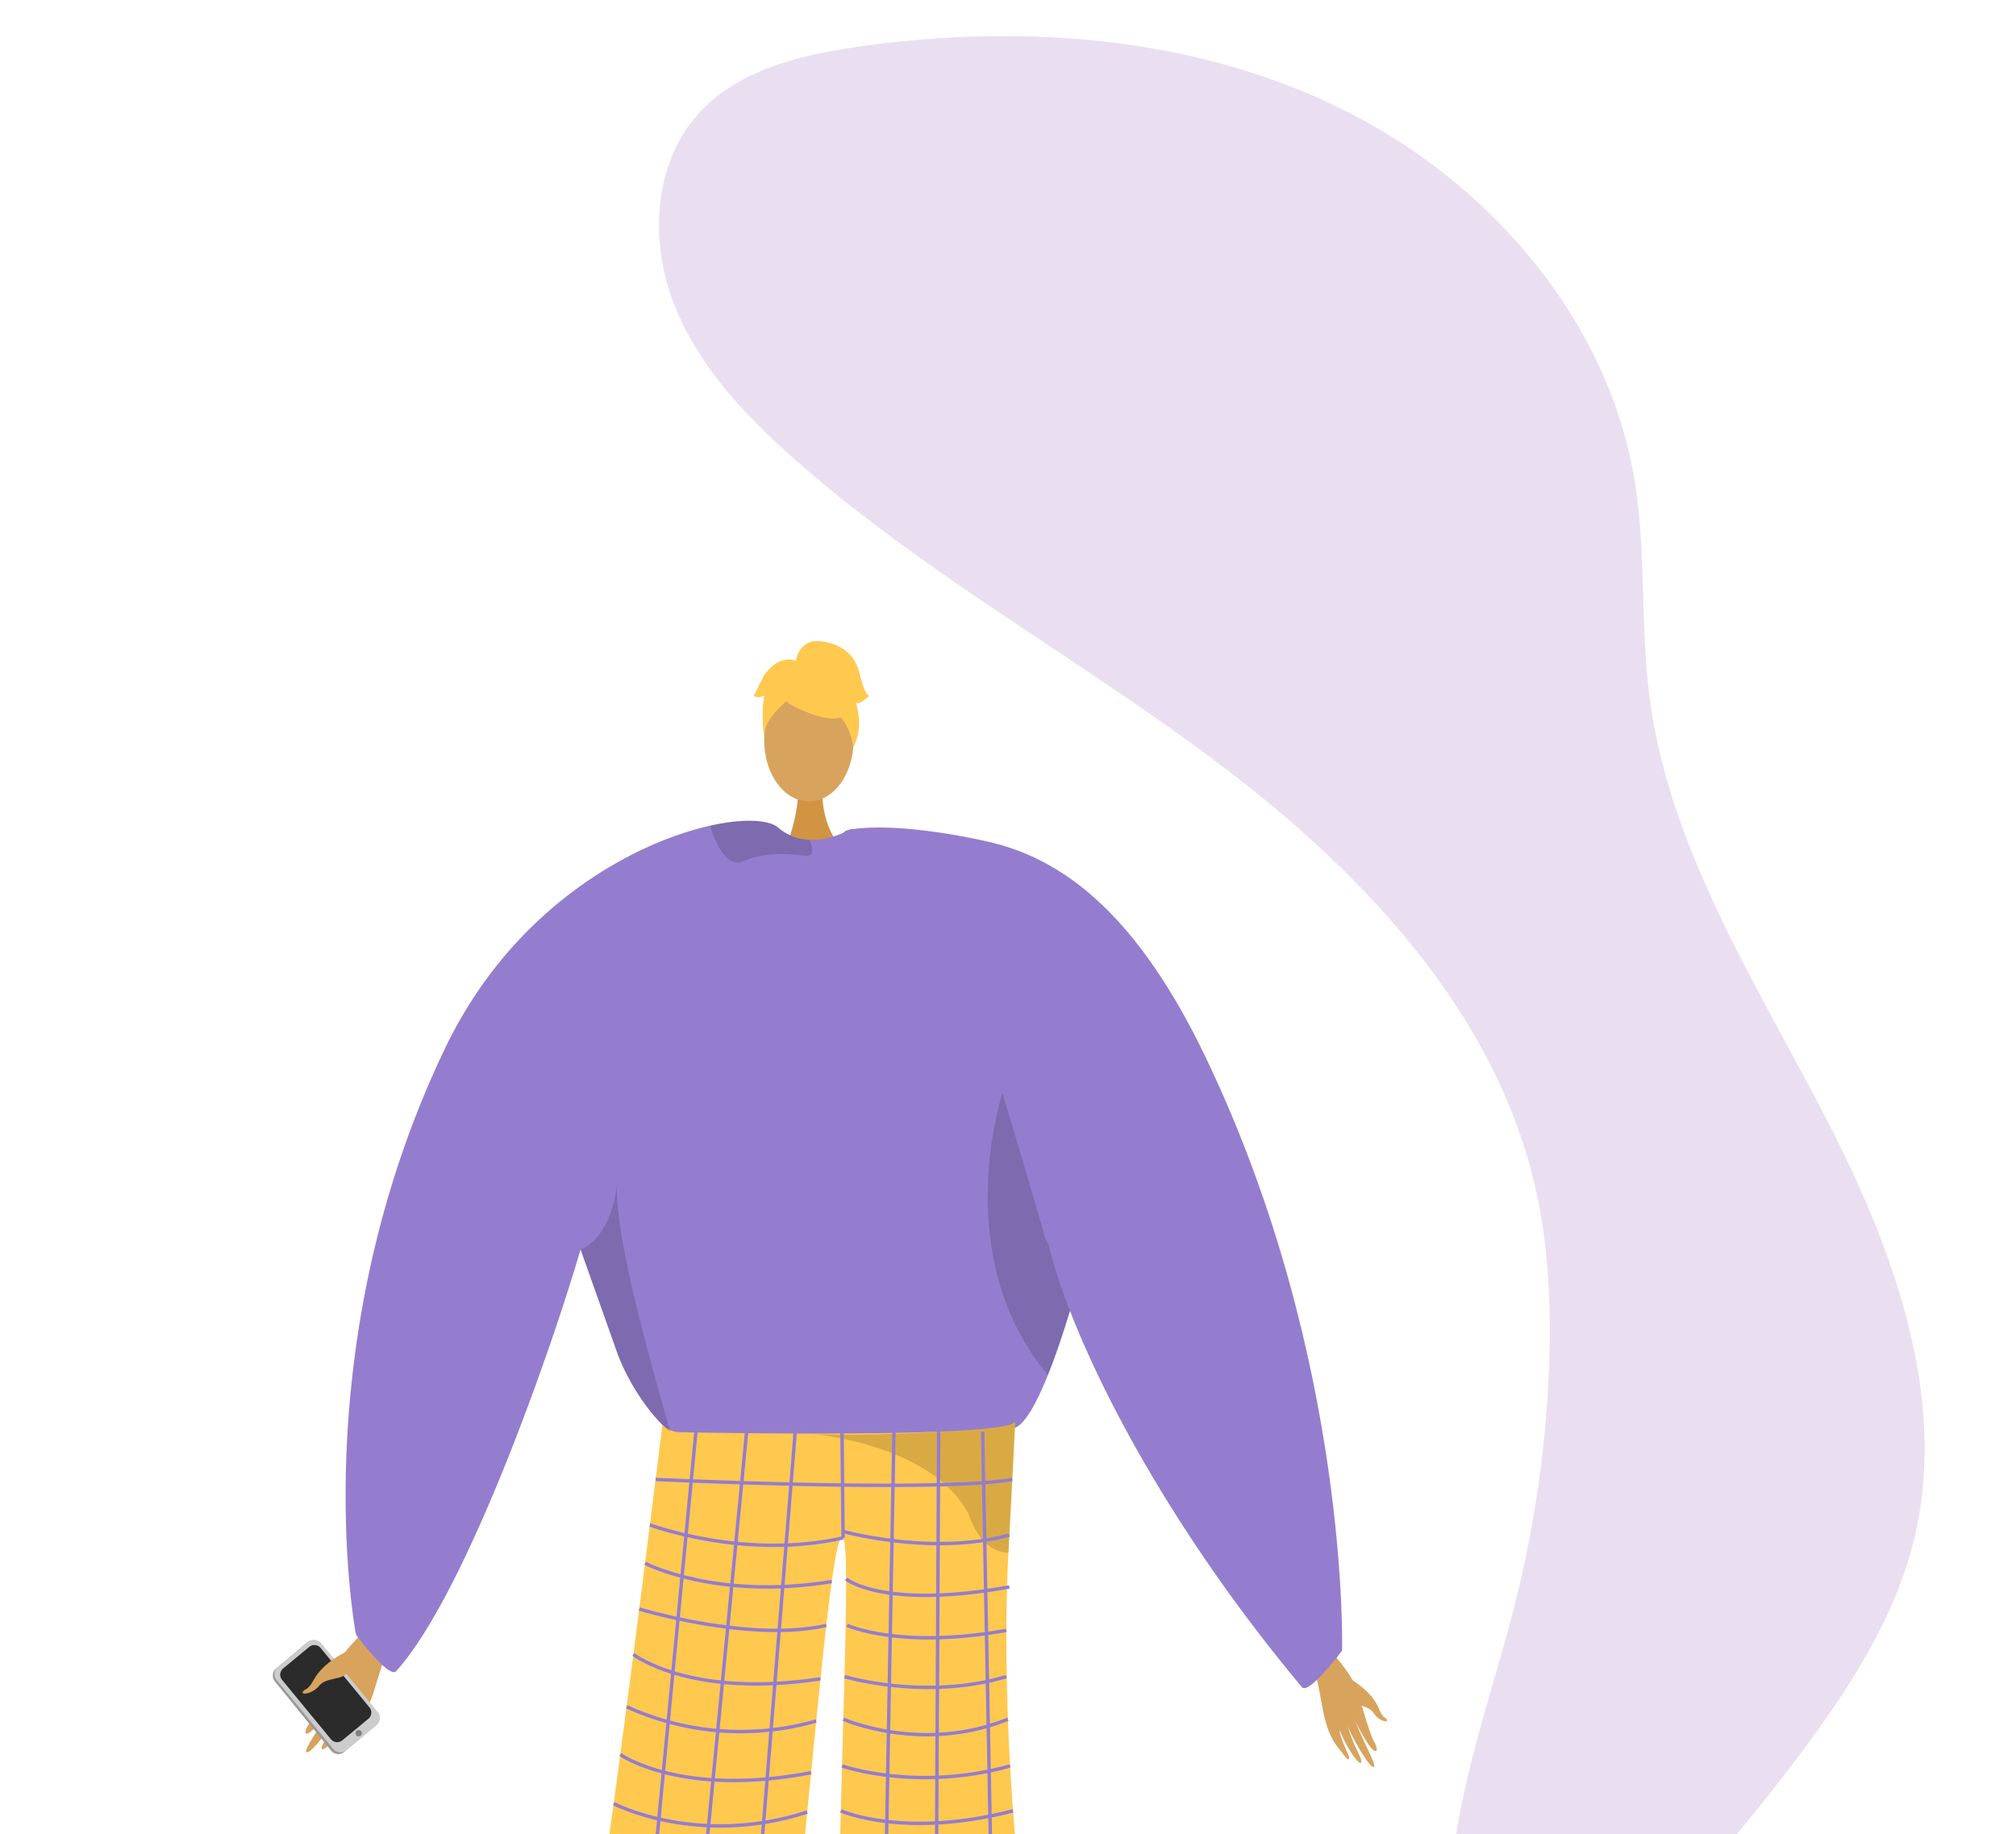 <svg xmlns="http://www.w3.org/2000/svg" xmlns:xlink="http://www.w3.org/1999/xlink" width="465" height="422.999" viewBox="0 0 465 422.999"><defs><style>.a,.q{fill:none;}.b{clip-path:url(#a);}.c,.i{fill:#d8a35d;}.c{fill-rule:evenodd;}.d{fill:#999;}.e{fill:#ccc;}.f{fill:#2b2b2b;}.g{fill:gray;}.h{fill:#d29647;}.j{fill:#d19442;}.k{fill:#947dce;}.l{fill:#ffc84f;}.m{opacity:0.15;}.n{fill:#62548a;}.o{opacity:0.3;}.p{opacity:0.5;}.q{stroke:#947dce;stroke-miterlimit:10;stroke-width:0.785px;}.r{fill:#eadff1;}</style><clipPath id="a"><rect class="a" width="465" height="422.999"/></clipPath></defs><g transform="translate(-839.514 -331.952)"><g transform="translate(839.514 331.952)"><g class="b"><g transform="translate(62.928 147.835)"><g transform="translate(0 224.024)"><path class="c" d="M928.426,704.734c-.567.714-8.81,7.433-10.923,11.928s-4.825,11.38-6.376,13.533c-1.826,2.534-.963,3.654,1.458.849a48.931,48.931,0,0,0,4.779-6.648c.187-.459-1.318,2.424-3.192,5.47-1.993,3.239-4.355,6.679-3.794,7.078,1.087.775,7.457-8.325,8.293-10.033a47.547,47.547,0,0,1-2.263,4.479c-1.141,1.978-2.766,4.131-2.5,4.765.419,1,4.449-3.583,6.659-7.776.171-.025-.123,1.481-3.082,6.285-.3.483-.551,1.9.859.472,2.967-3,4.463-4.065,6.514-9.221,2-5.026,2.985-11.019,5.534-14.232Z" transform="translate(-902.617 -704.734)"/><g transform="translate(0 6.317)"><path class="d" d="M903.1,720.7l12.938,15.921a2.1,2.1,0,0,0,2.965.346l7.214-6.034a.716.716,0,0,0,.07-.065,2.154,2.154,0,0,0,.166-2.947L913.516,712a2.092,2.092,0,0,0-2.965-.343l-6.733,5.632-.481.4A2.153,2.153,0,0,0,903.1,720.7Z" transform="translate(-902.598 -711.067)"/><path class="e" d="M903.464,720.348l13.042,15.859a2.163,2.163,0,0,0,3.045.3l7.031-5.808a2.159,2.159,0,0,0,.222-2.98l-13.042-15.859a2.162,2.162,0,0,0-3.045-.3l-7.032,5.808A2.159,2.159,0,0,0,903.464,720.348Z" transform="translate(-902.599 -711.067)"/><path class="f" d="M904.735,720.307,916,734a1.868,1.868,0,0,0,2.63.254l6.073-5.016a1.864,1.864,0,0,0,.192-2.574l-11.263-13.7a1.869,1.869,0,0,0-2.632-.255l-6.072,5.016A1.866,1.866,0,0,0,904.735,720.307Z" transform="translate(-902.602 -711.07)"/><circle class="g" cx="0.722" cy="0.722" r="0.722" transform="translate(19.076 20.815)"/></g><path class="c" d="M919.942,713.62s-5.56,2.44-7.843,6.614c-1.357,2.481-2,2.18-2.355,2.557-1.193,1.25,2.089.81,3.605-1.166,1.232-1.605,4.7-1.5,5.751-2.349s3.44-3.679,3.308-4.647S919.942,713.62,919.942,713.62Z" transform="translate(-902.615 -704.756)"/></g><path class="h" d="M1057.763,773.205s-9.729,100.386-5.592,102.114c7.422,3.148,36.486,13.447,4.442,11.183-16.46.993-15.252-2.685-15.51-5.8-.21-2.547.274-92.388-.4-99.374l-.243-2.51Z" transform="translate(-902.939 -480.879)"/><path class="i" d="M989.789,763.77s52.544,85.642,49.77,89.164c-4.95,6.362-25.328,29.5,1.563,11.931,14.862-7.145,12.017-9.77,10.724-12.618-1.055-2.326-8.83-20.117-11.639-26.549-.63-1.44-36.026-71.6-36.026-71.6Z" transform="translate(-902.814 -480.832)"/><path class="j" d="M1029.651,513.508s-.857,9.565,5.043,14.855-13.6,0-13.6,0,3.628-9.162,2.814-14.855S1029.651,513.508,1029.651,513.508Z" transform="translate(-902.891 -480.23)"/><ellipse class="i" cx="10.315" cy="14.074" rx="10.315" ry="14.074" transform="translate(113.332 8.838)"/><path class="k" d="M1093.563,605.569c-.173,2.664-2.327,12.568-5.359,23.333-.894,3.212-1.872,6.495-2.9,9.692-1.246,3.894-2.563,7.647-3.894,10.962-2.586,6.424-5.234,11.2-7.545,12.136-7.789,3.134-66.591,7.436-78.68,1.669-.282-.212-.588-.439-.878-.689-4.537-3.69-9.457-10.977-12.066-17.8,0-.008-6.95-19.6-8.368-23.584-.015-.039-.023-.07-.039-.1-.047-.157-.1-.305-.157-.446-.016-.055-.039-.1-.055-.157-7.318,24.986-26.788,79.863-42.536,97.249-1.654,1.826-9.261-8.415-9.261-8.415s-12.716-65.666,20.457-135.061c15.615-32.665,43.484-47.567,61.278-51.524,7.7-1.716,13.515-1.379,15.639.455a11.528,11.528,0,0,0,7.2,2.8,15.592,15.592,0,0,0,4.043-.368,20.111,20.111,0,0,0,4.285-1.457c.658-.305,1.042-.525,1.042-.525a41.76,41.76,0,0,1,10.891.65C1086.919,532.264,1093.924,599.763,1093.563,605.569Z" transform="translate(-902.64 -480.257)"/><path class="l" d="M992.635,661.39a6.354,6.354,0,0,0,3.609,1.665c8.48.167,45.105.794,64.974-.347,7.009-.4,11.932-1.026,12.8-1.972a.786.786,0,0,1-.006.081c-.052,1.1-.68,13.633-1.562,30.067-1.741,32.443,1.612,78.908,5.53,93.011.845,3.044-44.66-1.567-44.66-1.567-.127-33.48,3.049-92.257,1-94.892-2.5-3.205-6.543,48.5-11.184,91.757-18.021,4.7-46.557,1.847-46.227,0C980.821,757.257,992.635,661.39,992.635,661.39Z" transform="translate(-902.782 -480.601)"/><path class="m" d="M973.762,620.791c.016.055.04.1.055.157.055.141.11.289.157.446.016.032.024.063.04.1,1.417,3.988,8.367,23.576,8.367,23.584,2.609,6.824,7.529,14.111,12.066,17.8-3.079-11.149-12.677-43.469-12.308-56.491C980.3,618.942,973.762,620.783,973.762,620.791Z" transform="translate(-902.774 -480.466)"/><path class="m" d="M1088.572,629.058c-.894,3.212-1.872,6.495-2.9,9.692-1.246,3.894-2.563,7.647-3.894,10.962-23.028-27.573-10.468-65.063-10.468-65.063s9.731,32.546,9.834,33.463C1081.175,618.441,1084.411,623.135,1088.572,629.058Z" transform="translate(-903.007 -480.413)"/><path class="m" d="M1027.294,528.393c.031.933-.463,1.543-1.959,1.34-4.669-.634-9.942-.5-13.774,1.254a3.252,3.252,0,0,1-3.15-.134c-2.452-1.433-3.972-5.712-4.576-7.607a1.312,1.312,0,0,1-.063-.416c7.7-1.716,13.516-1.379,15.639.455a11.531,11.531,0,0,0,7.2,2.8A6.362,6.362,0,0,1,1027.294,528.393Z" transform="translate(-902.849 -480.257)"/><path class="n" d="M1050.025,846.189c-.538-1.36-9.48,3.779-9.927,5.375s-16.336,15.3-13.01,20.438,25.872-12.922,27.58-14.037S1051.081,848.861,1050.025,846.189Z" transform="translate(-902.905 -481.059)"/><path class="n" d="M1040.526,872.171c-.191-1.449,12.153.389,13.32,1.567s19.136,6.065,18.731,12.169-28.89,1.3-30.925,1.161S1040.9,875.019,1040.526,872.171Z" transform="translate(-902.94 -481.123)"/><g class="o" transform="translate(123.258 180.135)"><path d="M1026.57,663.386l-.408-.034S1026.307,663.362,1026.57,663.386Z" transform="translate(-1026.162 -660.742)"/><path class="p" d="M1026.571,663.38c10.915.871,34.77-.671,34.77-.671,7.01-.4,11.932-1.026,12.8-1.972a.786.786,0,0,1-.006.081c-.052,1.1-.68,13.633-1.562,30.067a7.965,7.965,0,0,1-1.147-.133,8.93,8.93,0,0,1-5.777-4.1,19.835,19.835,0,0,1-2.245-4.691C1055.263,666.474,1030.068,663.694,1026.571,663.38Z" transform="translate(-1026.163 -660.736)"/></g><g transform="translate(110.947)"><g transform="translate(2.178 3.924)"><path class="l" d="M1022.657,495s17.859,9.9,12.558-6C1031.548,478,1010.478,487.911,1022.657,495Z" transform="translate(-1016.011 -484.088)"/><path class="l" d="M1025.239,491.2s-9.992,5.929-9.028,11.877c0,0-2.2-17.756,7.731-18.2s13.782.513,12.9,19.289C1036.843,504.164,1033.956,489.228,1025.239,491.2Z" transform="translate(-1016.003 -484.09)"/></g><path class="l" d="M1023.528,484.979s.5-5.532,5.986-4.749,7.835,3.918,8.619,7.052,1.567,5.485,2.351,5.485c0,0-2.351,2.35-3.134,1.567,0,0,2.034,5.634-.551,10.261,0,0-1.016-7.127-4.934-7.91S1023.528,484.979,1023.528,484.979Z" transform="translate(-1013.844 -480.154)"/><path class="l" d="M1024.006,484.942s-3.917-2.35-7.835,3.134l-2.351,4.7s.784.783,2.351,0c0,0-.714,5.52.035,8.636l2.315-9.421Z" transform="translate(-1013.82 -480.165)"/></g><g transform="translate(239.456 230.313)"><path class="c" d="M1145.035,711.038c.411.667,6.758,7.24,8.1,11.291s2.955,10.2,4.059,12.2c1.3,2.348.448,3.215-1.331.576a41.946,41.946,0,0,1-3.4-6.16c-.114-.41.876,2.2,2.165,4.993,1.371,2.967,3.035,6.143,2.515,6.427-1.006.55-5.513-7.865-6.051-9.407a40.76,40.76,0,0,0,1.473,4.052c.771,1.8,1.939,3.807,1.647,4.321-.46.81-3.43-3.511-4.888-7.314-.144-.039-.048,1.276,1.987,5.677.2.442.276,1.673-.78.314-2.225-2.858-3.393-3.923-4.616-8.531-1.193-4.493-1.421-9.7-3.27-12.707Z" transform="translate(-1142.648 -711.038)"/><path class="c" d="M1152.285,720.452s4.495,2.649,6.016,6.443c.9,2.255,1.48,2.064,1.749,2.422.89,1.188-1.864.478-2.957-1.363-.888-1.5-3.856-1.757-4.667-2.592s-2.56-3.489-2.348-4.3S1152.285,720.452,1152.285,720.452Z" transform="translate(-1142.667 -711.061)"/></g><g transform="translate(86.255 179.998)"><line class="q" x1="11.556" y2="120.834"/><line class="q" x1="11.469" y2="118.73" transform="translate(11.556 2.417)"/><line class="q" x1="9.537" y2="117.9" transform="translate(24.698 2.417)"/><line class="q" x2="0.246" y2="24.422" transform="translate(45.032 2.417)"/><line class="q" x1="2.213" y2="120.289" transform="translate(54.804 2.417)"/><line class="q" x1="0.616" y2="121.298" transform="translate(66.713 2.341)"/><line class="q" x2="2.333" y2="121.995" transform="translate(77.465 2.341)"/></g><path class="q" d="M991.107,673.994s65.075,3.071,82.268,0" transform="translate(-902.817 -480.634)"/><path class="q" d="M1034.346,687.5c-22.768,5.157-44.557-2.995-44.557-2.995" transform="translate(-902.814 -480.66)"/><path class="q" d="M1034.211,685.959s20.547,5.774,38.6.9" transform="translate(-902.924 -480.663)"/><path class="q" d="M988.667,693.378s16.408,8.591,43.059,4.211" transform="translate(-902.811 -480.682)"/><path class="q" d="M987.32,703.95s25.534,7.8,43.141,3.785" transform="translate(-902.808 -480.708)"/><path class="q" d="M985.97,714.453s13,10.195,43.155,5.621" transform="translate(-902.805 -480.734)"/><path class="q" d="M984.4,726.535a63.263,63.263,0,0,0,43.734,3.295" transform="translate(-902.801 -480.764)"/><path class="q" d="M982.937,737.6s14.044,9.969,44.013,4.179" transform="translate(-902.797 -480.791)"/><path class="q" d="M981.409,748.948s19.384,10.133,44.642,1.946" transform="translate(-902.793 -480.819)"/><path class="q" d="M980.187,757.8s11.436,11,44.894,2.845" transform="translate(-902.79 -480.841)"/><path class="q" d="M978.746,767.853s18.491,9.742,45.343,2.538" transform="translate(-902.787 -480.866)"/><path class="q" d="M1035.147,697.016s8.585,7.087,37.663,1.827" transform="translate(-902.926 -480.691)"/><path class="q" d="M1035.373,707.71s12.046,5.616,36.749,1.181" transform="translate(-902.927 -480.717)"/><path class="q" d="M1034.784,719.579s18.6,5.6,37.336,0" transform="translate(-902.925 -480.747)"/><path class="q" d="M1034.516,729.423s18.081,8.037,37.964,0" transform="translate(-902.925 -480.771)"/><path class="q" d="M1034.211,740.229s17.214,6.041,38.768,0" transform="translate(-902.924 -480.798)"/><path class="q" d="M1033.932,750.609s14.511,6.51,39.724,0" transform="translate(-902.923 -480.823)"/><path class="q" d="M1033.932,759.792s17.228,8.878,40.6.943" transform="translate(-902.923 -480.846)"/><path class="q" d="M1033.517,771.271a79.643,79.643,0,0,0,42.293.489" transform="translate(-902.922 -480.875)"/><path class="k" d="M1074.534,565.667s-50.521-39.981-38.477-41.931,31.754,2.788,31.754,2.788c17.793,3.956,34.782,17.326,50.4,49.991,33.174,69.395,31.338,136.594,31.338,136.594s-7.682,10.3-9.261,8.415c-29.309-35.07-48.156-70.276-56.108-93.962S1074.534,565.667,1074.534,565.667Z" transform="translate(-902.924 -480.261)"/></g><path class="r" d="M1176.655,789.447c-7.139-28.568,5.026-57.87,12.363-86.389a264.858,264.858,0,0,0,8.144-55.366c.563-14.113-.026-28.362-3.205-42.123-9.171-39.706-38.882-71.547-71.3-96.234s-68.664-44.321-99.256-71.241c-11.611-10.218-22.617-21.856-28.162-36.294s-4.582-32.231,5.813-43.684c9.059-9.983,23.18-13.409,36.523-15.33,37.565-5.411,77.172-2.582,111.277,14.072s61.884,48.444,68.061,85.89c2.718,16.482,1.3,33.4,3.456,49.961,4.481,34.494,23.88,64.881,39.957,95.727s29.455,66.137,20.745,99.812c-4.012,15.513-12.481,29.5-21.792,42.538-16.995,23.8-37.07,45.218-57.079,66.551-6.1,6.509-12.381,13.148-20.34,17.187s-18.07,5.022-25.565.178" transform="translate(-839.891 -331.972)"/></g></g></g></svg>
